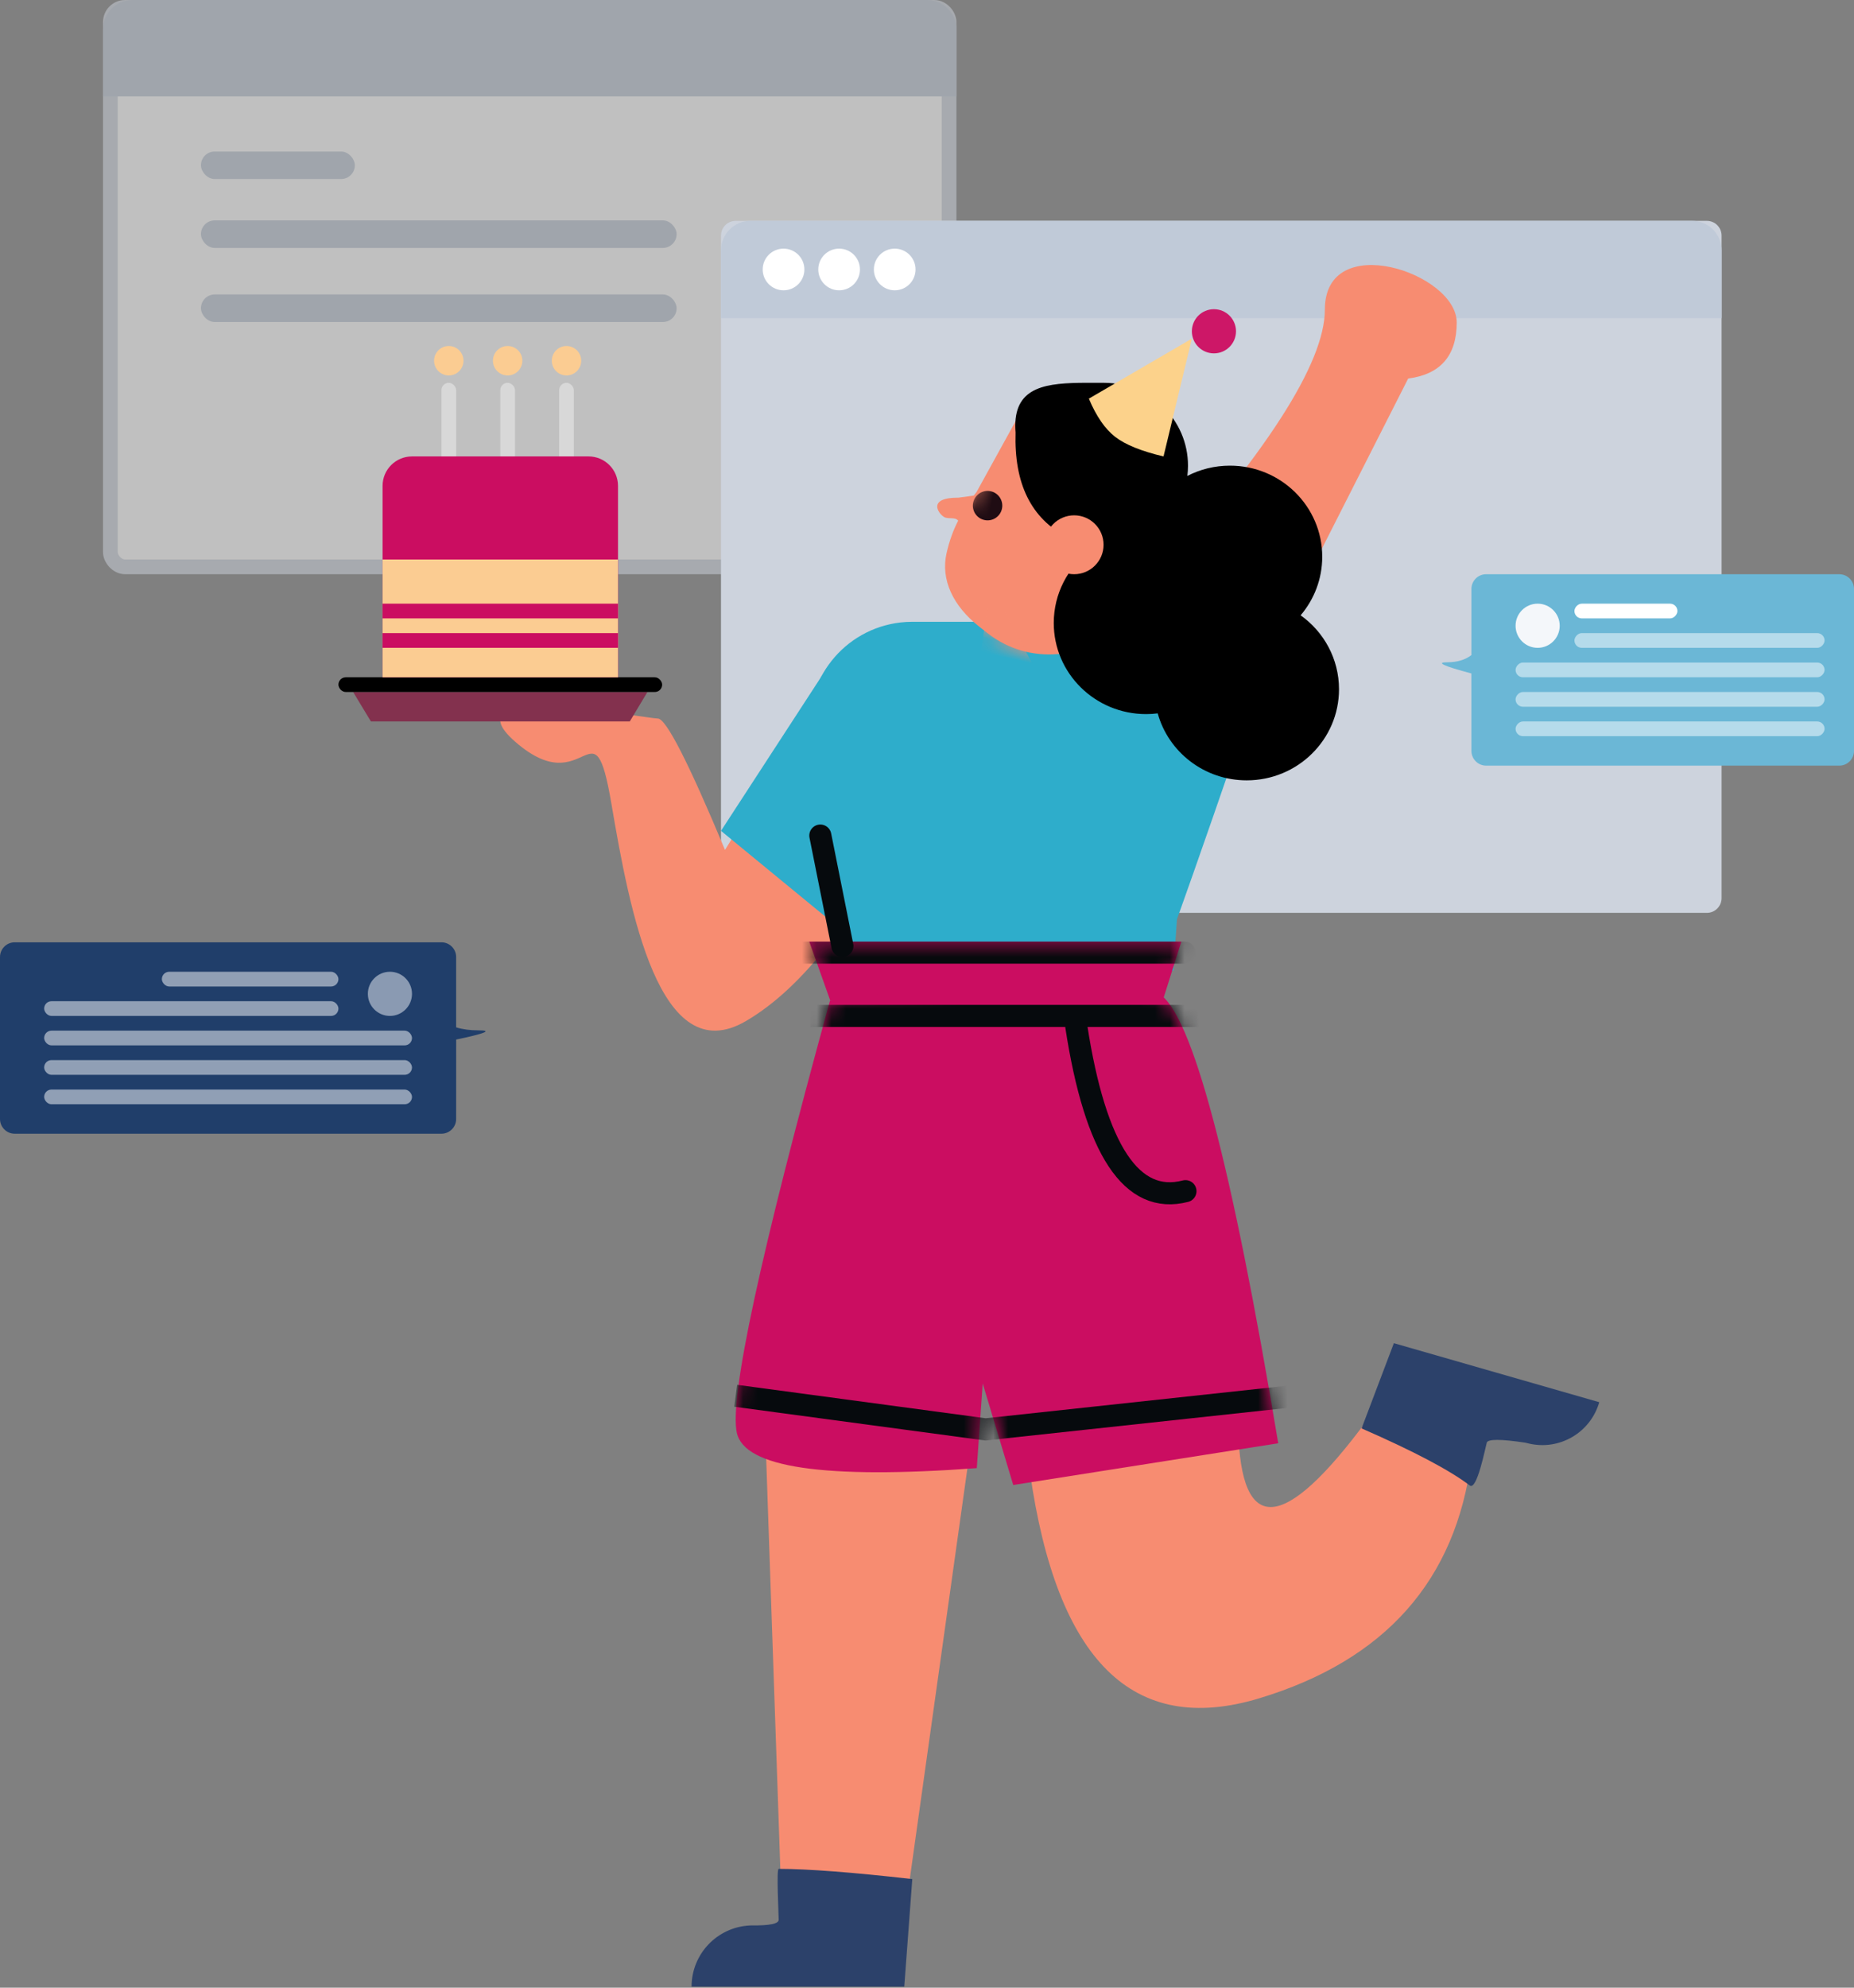 <?xml version="1.0" encoding="UTF-8"?>
<svg width="126px" height="135px" viewBox="0 0 126 135" version="1.1" xmlns="http://www.w3.org/2000/svg" xmlns:xlink="http://www.w3.org/1999/xlink">
    <rect x="0" y="0" width="126" height="135" fill="#808080" stroke="none"/>
    <title>Illust/email/secession/cancel</title>
    <defs>
        <polygon id="path-1" points="1.425 4.455 9.09494702e-13 0.455 25.285 0.455 24.021 4.455"></polygon>
        <path d="M6.407,1.96 C1.67,19.165 -0.44,28.949 0.076,31.313 C0.592,33.676 6.028,34.476 16.384,33.713 L16.786,27.963 L18.861,34.858 L36.87,32.025 C33.694,12.943 30.986,2.762 28.747,1.482 C26.508,0.201 19.062,0.361 6.407,1.96 Z" id="path-3"></path>
        <path d="M12.646,1.496 L13.323,1.731 C16.688,2.896 15.724,8.758 14.499,11.96 L15.426,14.659 C14.201,17.861 10.481,19.512 7.116,18.346 L6.439,18.112 C4.271,17.361 2.907,15.933 2.709,14.117 C2.617,13.277 2.627,12.496 2.737,11.773 C2.456,11.577 2.071,11.912 1.749,11.846 C1.298,11.754 0.213,10.973 2.253,10.284 L2.253,10.284 L3.185,9.813 C3.218,9.702 3.251,9.604 3.284,9.518 L4.308,3.643 C5.532,0.441 9.28,0.331 12.646,1.496 Z" id="path-5"></path>
    </defs>
    <g id="ch01_Login" stroke="none" stroke-width="1" fill="none" fill-rule="evenodd">
        <g id="Ch4_Sign_Out_06" transform="translate(-874, -480)">
            <g id="Illust/email/secession/cancel" transform="translate(874, 480)">
                <g id="Group-18" transform="translate(7, 0)">
                    <g id="+screen" opacity="0.5">
                        <rect id="Rectangle" stroke="#CDD3DD" fill="#FFFFFF" x="0.5" y="0.5" width="57" height="38" rx="1"></rect>
                        <rect id="Rectangle" fill="#C0CAD8" x="6.656" y="10.29" width="10.459" height="1.871" rx="0.935"></rect>
                        <rect id="Rectangle-Copy-2" fill="#C0CAD8" x="6.656" y="14.968" width="32.328" height="1.871" rx="0.935"></rect>
                        <rect id="Rectangle-Copy-14" fill="#C0CAD8" x="6.656" y="20" width="32.328" height="1.871" rx="0.935"></rect>
                        <path d="M2,0 L56,0 C57.105,-4.1271253e-15 58,0.895 58,2 L58,6.548 L58,6.548 L0,6.548 L0,2 C-1.3527075e-16,0.895 0.895,2.02906125e-16 2,0 Z" id="Rectangle" fill="#C0CAD8"></path>
                    </g>
                    <g id="+screen" transform="translate(42, 15)">
                        <path d="M1,0 L67,0 C67.552,-1.01453063e-16 68,0.448 68,1 L68,46 C68,46.552 67.552,47 67,47 L1,47 C0.448,47 6.76353751e-17,46.552 0,46 L0,1 C-6.76353751e-17,0.448 0.448,1.01453063e-16 1,0 Z" id="Rectangle" fill="#CDD3DD"></path>
                        <path d="M2,0 L66,0 C67.105,-2.02906125e-16 68,0.895 68,2 L68,6.604 L68,6.604 L0,6.604 L0,2 C-1.3527075e-16,0.895 0.895,1.09108455e-15 2,0 Z" id="Rectangle" fill="#C0CAD8"></path>
                        <path d="M4.25,1.887 C5.032,1.887 5.667,2.52 5.667,3.302 C5.667,4.083 5.032,4.717 4.25,4.717 C3.468,4.717 2.833,4.083 2.833,3.302 C2.833,2.52 3.468,1.887 4.25,1.887 Z M8.028,1.887 C8.81,1.887 9.444,2.52 9.444,3.302 C9.444,4.083 8.81,4.717 8.028,4.717 C7.245,4.717 6.611,4.083 6.611,3.302 C6.611,2.52 7.245,1.887 8.028,1.887 Z M11.806,1.887 C12.588,1.887 13.222,2.52 13.222,3.302 C13.222,4.083 12.588,4.717 11.806,4.717 C11.023,4.717 10.389,4.083 10.389,3.302 C10.389,2.52 11.023,1.887 11.806,1.887 Z" id="Combined-Shape" fill="#FFFFFF"></path>
                    </g>
                </g>
                <g id="Group-15" transform="translate(23, 18)">
                    <circle id="Oval" fill="#FBCC92" cx="7.5" cy="6.5" r="1"></circle>
                    <circle id="Oval-Copy-2" fill="#FBCC92" cx="11.5" cy="6.5" r="1"></circle>
                    <circle id="Oval-Copy-5" fill="#FBCC92" cx="15.5" cy="6.5" r="1"></circle>
                    <path d="M21.706,30.801 C20.865,30.801 7.196,28.191 12.033,32.394 C16.87,36.598 17.317,29.34 18.554,36.598 C19.79,43.856 21.813,54.778 27.689,51.352 C31.606,49.068 35.376,44.15 39,36.598 L31.249,31.674 L26.272,39.725 C23.789,33.776 22.267,30.801 21.706,30.801 Z" id="Path-68" fill="#F78C71"></path>
                    <path d="M55.211,22 L62.957,27.283 C60.246,35.183 58.257,40.902 56.988,44.439 L56.746,47.918 L34.219,50.828 L32.047,32.034 C31.603,28.194 34.357,24.721 38.197,24.277 C38.464,24.246 38.732,24.231 39.001,24.231 L50.89,24.231 C51.734,24.231 52.543,24.38 53.293,24.654 L55.211,22 Z" id="Combined-Shape" fill="#2EADCB"></path>
                    <path d="M62.912,27 L72.701,7.71 C74.9,7.425 76,6.156 76,3.904 C76,0.525 67.039,-2.441 67.039,3.025 C67.039,6.669 63.026,12.894 55,21.698 L62.912,27 Z" id="Path-63" fill="#F78C71"></path>
                    <g id="Group-14" transform="translate(32, 45)">
                        <g id="Group-16" transform="translate(0, 0.5)">
                            <mask id="mask-2" fill="white">
                                <use xlink:href="#path-1"></use>
                            </mask>
                            <use id="Path-64" fill="#CB0D61" xlink:href="#path-1"></use>
                            <line x1="-0.5" y1="1.2" x2="25.5" y2="1.2" id="Path-75" stroke="#070A0D" stroke-width="1.5" stroke-linecap="round" mask="url(#mask-2)"></line>
                        </g>
                    </g>
                    <polygon id="Path-66" fill="#F78C71" points="29 79 30.103 111 38.636 111 43 79.919"></polygon>
                    <path d="M27.953,112.776 L28.058,112.771 L28.058,112.771 C29.299,112.787 29.919,112.66 29.919,112.39 C29.919,112.031 29.761,108.93 29.919,108.93 C31.884,108.93 34.91,109.161 39,109.624 L38.455,116.93 L24,116.93 C24,114.713 25.739,112.886 27.953,112.776 Z" id="Rectangle" fill="#2C416A"></path>
                    <path d="M47,82.007 C48.821,94.821 54.012,99.935 62.572,97.349 C71.133,94.763 75.942,89.345 77,81.096 L70.999,76.938 C65.002,85.518 61.741,86.654 61.217,80.348 C60.693,74.042 55.954,74.595 47,82.007 Z" id="Path-70" fill="#F78C71"></path>
                    <path d="M73.689,78.862 L73.934,78.851 L73.934,78.851 C75.612,78.631 76.45,78.391 76.45,78.129 C76.45,77.782 76.186,74.794 76.758,75.017 C78.344,75.637 81.056,76.204 84.894,76.717 L84.381,82.885 L69.859,82.879 C69.858,80.732 71.545,78.964 73.689,78.862 Z" id="Rectangle" fill="#2C416A" transform="translate(77.376, 78.945) rotate(-164) translate(-77.376, -78.945) "></path>
                    <g id="Group-13" transform="translate(27, 48)">
                        <mask id="mask-4" fill="white">
                            <use xlink:href="#path-3"></use>
                        </mask>
                        <use id="Path-65" fill="#CB0D61" xlink:href="#path-3"></use>
                        <line x1="5.087" y1="3" x2="31.996" y2="3" id="Path-74" stroke="#060A0D" stroke-width="1.5" mask="url(#mask-4)"></line>
                        <path d="M23.146,3.712 C24.442,12.118 26.915,15.848 30.565,14.902" id="Path-76" stroke="#060A0D" stroke-width="1.5" stroke-linecap="round" mask="url(#mask-4)"></path>
                        <polyline id="Path-77" stroke="#060A0D" stroke-width="1.5" mask="url(#mask-4)" points="-9.09494702e-13 28.799 16.979 31.082 38.137 28.799"></polyline>
                    </g>
                    <polygon id="Path-67" fill="#2EADCB" points="33.259 27.278 26 38.43 34 45"></polygon>
                    <polygon id="Path-69" fill="#83314E" points="1 29 2.207 31 19.801 31 21 29"></polygon>
                    <rect id="Rectangle" fill="#000000" x="0" y="28" width="22" height="1" rx="0.5"></rect>
                    <rect id="Rectangle" fill="#D8D8D8" x="7" y="8" width="1" height="7" rx="0.5"></rect>
                    <rect id="Rectangle-Copy-4" fill="#D8D8D8" x="11" y="8" width="1" height="7" rx="0.5"></rect>
                    <rect id="Rectangle-Copy-10" fill="#D8D8D8" x="15" y="8" width="1" height="7" rx="0.5"></rect>
                    <path d="M5,13 L17,13 C18.105,13 19,13.895 19,15 L19,28 L19,28 L3,28 L3,15 C3,13.895 3.895,13 5,13 Z" id="Rectangle" fill="#CB0D61"></path>
                    <polygon id="Rectangle" fill="#FBCC92" points="3 20 19 20 19 28 3 28"></polygon>
                    <polygon id="Rectangle" fill="#CB0D61" points="3 23 19 23 19 24 3 24"></polygon>
                    <polygon id="Rectangle-Copy-11" fill="#CB0D61" points="3 25 19 25 19 26 3 26"></polygon>
                    <g id="Group-12" transform="translate(48.177, 17.555) rotate(12) translate(-48.177, -17.555) translate(39.677, 7.555)">
                        <mask id="mask-6" fill="white">
                            <use xlink:href="#path-5"></use>
                        </mask>
                        <use id="Combined-Shape" fill="#F78C71" transform="translate(8.344, 9.769) rotate(7) translate(-8.344, -9.769) " xlink:href="#path-5"></use>
                        <ellipse id="Oval" fill="#1F0C13" mask="url(#mask-6)" cx="4.276" cy="9.658" rx="1" ry="1"></ellipse>
                        <path d="M5.983,15.94 C6.126,15.799 6.356,15.801 6.497,15.945 C6.504,15.952 6.51,15.959 6.517,15.967 L11.96,22.514 C12.653,23.348 12.54,24.586 11.706,25.279 C11.353,25.572 10.909,25.733 10.45,25.733 C8.1,25.733 6.156,23.901 6.017,21.554 L5.725,16.611 C5.71,16.36 5.804,16.116 5.983,15.94 Z" id="Rectangle" fill="#F78C71" mask="url(#mask-6)"></path>
                    </g>
                    <path d="M51.41,8 C51.617,8.001 51.826,8.001 52.036,8.001 C55.185,8.001 57.737,10.52 57.737,13.626 C57.737,13.863 57.723,14.096 57.694,14.325 C58.558,13.878 59.543,13.626 60.588,13.626 C64.052,13.626 66.86,16.396 66.86,19.813 C66.86,21.328 66.308,22.715 65.392,23.791 C66.972,24.914 68,26.745 68,28.813 C68,32.23 65.192,35 61.728,35 C58.839,35 56.406,33.073 55.679,30.45 C55.42,30.484 55.155,30.5 54.887,30.5 C51.423,30.5 48.615,27.73 48.615,24.313 C48.615,22.324 49.567,20.554 51.046,19.422 C50.683,19.131 50.174,18.815 49.519,18.477 C47.078,17.214 45.911,14.847 46.02,11.375 C46.007,11.217 46,11.063 46,10.914 C46,8.222 48.169,8.009 50.797,7.999 Z" id="Combined-Shape" fill="#000000"></path>
                    <circle id="Oval" fill="#F78C71" cx="50" cy="19" r="2"></circle>
                    <path d="M51,9.075 C51.504,10.273 52.101,11.138 52.789,11.671 C53.478,12.203 54.573,12.646 56.075,13 L58,5 L51,9.075 Z" id="Path-71" fill="#FCD28B"></path>
                    <circle id="Oval" fill="#CD1767" cx="59.5" cy="4.5" r="1.5"></circle>
                    <line x1="32.75" y1="38.75" x2="34.25" y2="46.25" id="Path-73" stroke="#060A0D" stroke-width="1.5" stroke-linecap="round"></line>
                </g>
                <g id="+bubble" transform="translate(112, 45.5) scale(-1, 1) translate(-112, -45.5) translate(98, 39)">
                    <path d="M25,0 C25.552,-1.01453063e-16 26,0.448 26,1 L26,5.492 C26.425,5.817 26.971,5.98 27.635,5.98 C28.448,5.98 27.903,6.233 26.002,6.741 L26,12 C26,12.552 25.552,13 25,13 L1,13 C0.448,13 6.76353751e-17,12.552 0,12 L0,1 C-6.76353751e-17,0.448 0.448,1.01453063e-16 1,0 L25,0 Z" id="Combined-Shape" fill="#6BB7D6"></path>
                    <circle id="Oval" fill="#F4F7FA" cx="21.5" cy="3.5" r="1.5"></circle>
                    <rect id="Rectangle" fill="#FFFFFF" x="12" y="2" width="7" height="1" rx="0.5"></rect>
                    <rect id="Rectangle-Copy-10" fill="#FFFFFF" opacity="0.5" x="2" y="4" width="17" height="1" rx="0.5"></rect>
                    <rect id="Rectangle-Copy-11" fill="#FFFFFF" opacity="0.5" x="2" y="6" width="21" height="1" rx="0.5"></rect>
                    <rect id="Rectangle-Copy-14" fill="#FFFFFF" opacity="0.5" x="2" y="8" width="21" height="1" rx="0.5"></rect>
                    <rect id="Rectangle-Copy-15" fill="#FFFFFF" opacity="0.5" x="2" y="10" width="21" height="1" rx="0.5"></rect>
                </g>
                <g id="+bubble-copy" transform="translate(0, 64)">
                    <path d="M30,0 C30.552,-1.01453063e-16 31,0.448 31,1 L30.999,5.777 C31.438,5.912 31.943,5.98 32.513,5.98 C33.495,5.98 32.991,6.188 31.002,6.605 L31,12 C31,12.552 30.552,13 30,13 L1,13 C0.448,13 6.76353751e-17,12.552 0,12 L0,1 C-6.76353751e-17,0.448 0.448,1.01453063e-16 1,0 L30,0 Z" id="Combined-Shape" fill="#203E6A"></path>
                    <circle id="Oval" fill="#F4F7FA" opacity="0.5" cx="26.5" cy="3.5" r="1.5"></circle>
                    <rect id="Rectangle" fill="#FFFFFF" opacity="0.5" x="11" y="2" width="12" height="1" rx="0.5"></rect>
                    <rect id="Rectangle-Copy-10" fill="#FFFFFF" opacity="0.5" x="3" y="4" width="20" height="1" rx="0.5"></rect>
                    <rect id="Rectangle-Copy-11" fill="#FFFFFF" opacity="0.5" x="3" y="6" width="25" height="1" rx="0.5"></rect>
                    <rect id="Rectangle-Copy-14" fill="#FFFFFF" opacity="0.5" x="3" y="8" width="25" height="1" rx="0.5"></rect>
                    <rect id="Rectangle-Copy-15" fill="#FFFFFF" opacity="0.5" x="3" y="10" width="25" height="1" rx="0.5"></rect>
                </g>
            </g>
        </g>
    </g>
</svg>